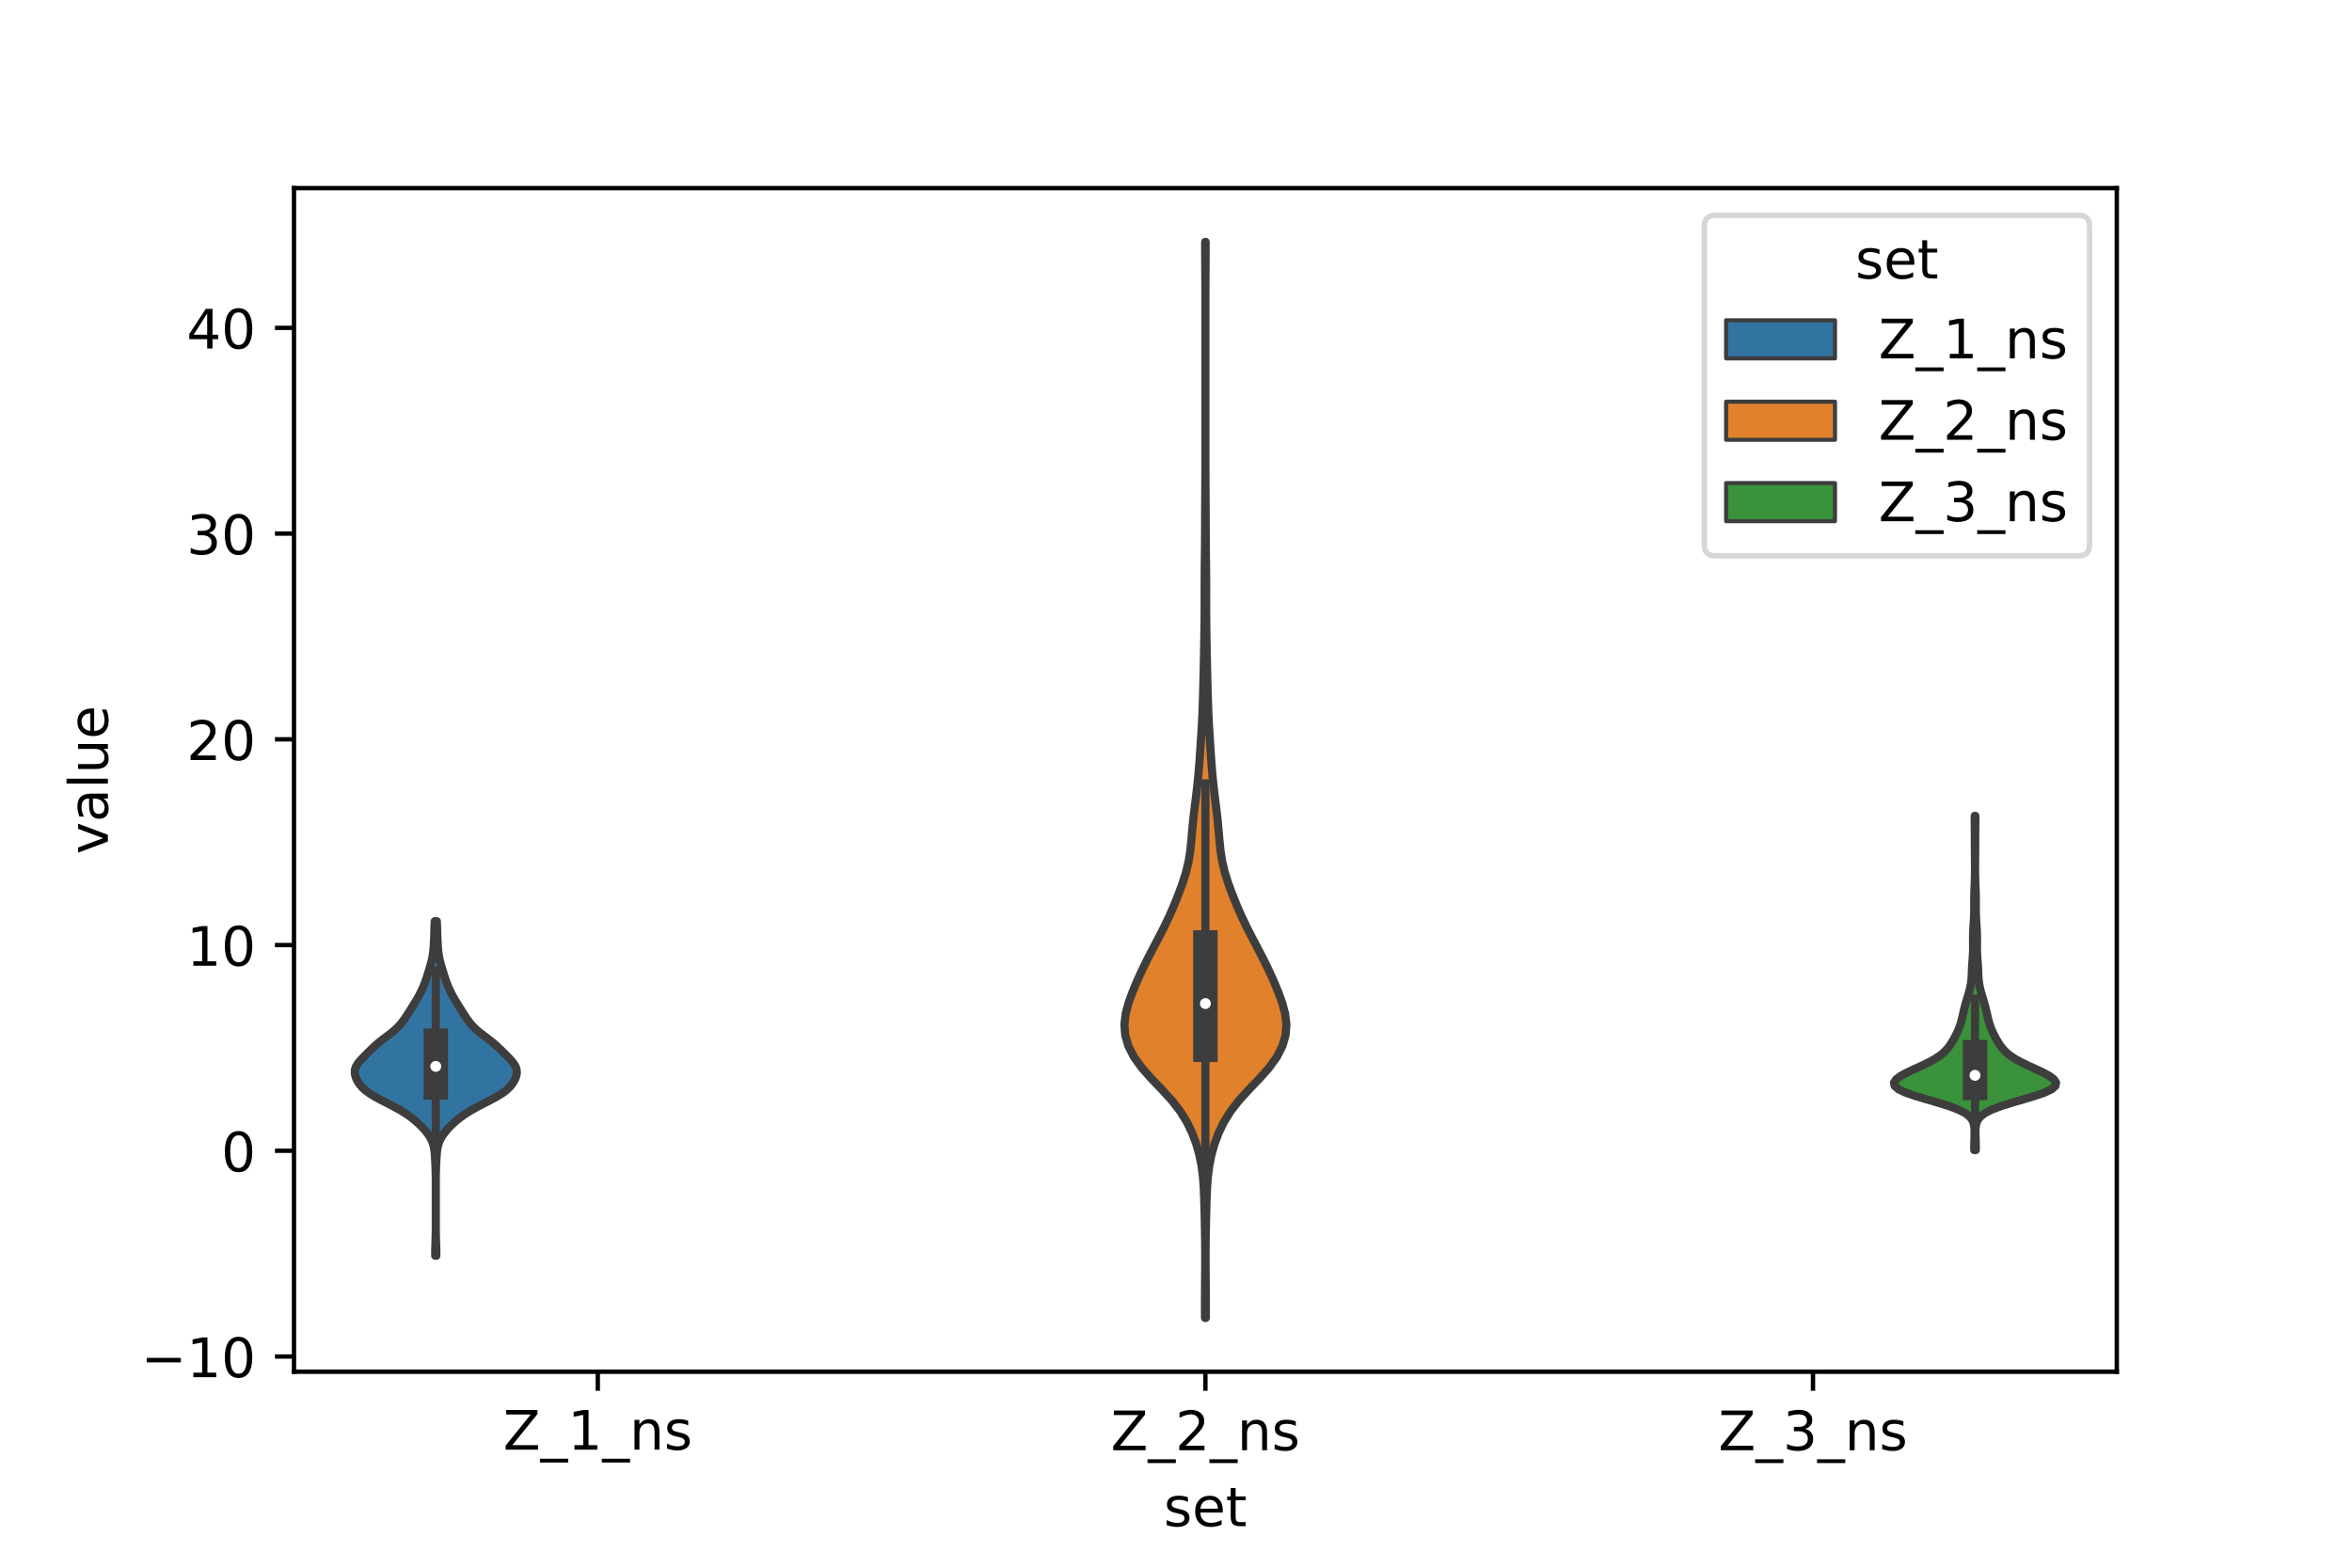 <?xml version="1.0" encoding="utf-8" standalone="no"?>
<!DOCTYPE svg PUBLIC "-//W3C//DTD SVG 1.1//EN"
  "http://www.w3.org/Graphics/SVG/1.1/DTD/svg11.dtd">
<!-- Created with matplotlib (https://matplotlib.org/) -->
<svg height="288pt" version="1.1" viewBox="0 0 432 288" width="432pt" xmlns="http://www.w3.org/2000/svg" xmlns:xlink="http://www.w3.org/1999/xlink">
 <defs>
  <style type="text/css">*{stroke-linecap:butt;stroke-linejoin:round;}</style>
 </defs>
 <g id="figure_1">
  <g id="patch_1">
   <path d="M 0 288 
L 432 288 
L 432 0 
L 0 0 
z
" style="fill:#ffffff;"/>
  </g>
  <g id="axes_1">
   <g id="patch_2">
    <path d="M 54 252 
L 388.8 252 
L 388.8 34.56 
L 54 34.56 
z
" style="fill:#ffffff;"/>
   </g>
   <g id="PolyCollection_1">
    <defs>
     <path d="M 80.143 -57.302 
L 79.937 -57.302 
L 79.935 -57.923 
L 79.946 -58.543 
L 79.965 -59.164 
L 79.987 -59.785 
L 80.007 -60.406 
L 80.022 -61.027 
L 80.031 -61.648 
L 80.036 -62.268 
L 80.038 -62.889 
L 80.039 -63.51 
L 80.04 -64.131 
L 80.04 -64.752 
L 80.04 -65.373 
L 80.04 -65.993 
L 80.04 -66.614 
L 80.04 -67.235 
L 80.04 -67.856 
L 80.04 -68.477 
L 80.04 -69.098 
L 80.04 -69.718 
L 80.039 -70.339 
L 80.038 -70.96 
L 80.034 -71.581 
L 80.027 -72.202 
L 80.014 -72.823 
L 79.994 -73.443 
L 79.969 -74.064 
L 79.939 -74.685 
L 79.905 -75.306 
L 79.865 -75.927 
L 79.806 -76.548 
L 79.711 -77.168 
L 79.558 -77.789 
L 79.329 -78.41 
L 79.013 -79.031 
L 78.611 -79.652 
L 78.127 -80.273 
L 77.571 -80.894 
L 76.948 -81.514 
L 76.253 -82.135 
L 75.474 -82.756 
L 74.591 -83.377 
L 73.591 -83.998 
L 72.479 -84.619 
L 71.287 -85.239 
L 70.076 -85.86 
L 68.925 -86.481 
L 67.906 -87.102 
L 67.066 -87.723 
L 66.413 -88.344 
L 65.921 -88.964 
L 65.554 -89.585 
L 65.296 -90.206 
L 65.16 -90.827 
L 65.181 -91.448 
L 65.385 -92.069 
L 65.768 -92.689 
L 66.289 -93.31 
L 66.885 -93.931 
L 67.506 -94.552 
L 68.134 -95.173 
L 68.788 -95.794 
L 69.5 -96.414 
L 70.281 -97.035 
L 71.105 -97.656 
L 71.913 -98.277 
L 72.649 -98.898 
L 73.28 -99.519 
L 73.809 -100.139 
L 74.265 -100.76 
L 74.68 -101.381 
L 75.078 -102.002 
L 75.472 -102.623 
L 75.862 -103.244 
L 76.246 -103.864 
L 76.614 -104.485 
L 76.963 -105.106 
L 77.286 -105.727 
L 77.582 -106.348 
L 77.848 -106.969 
L 78.086 -107.589 
L 78.301 -108.21 
L 78.502 -108.831 
L 78.696 -109.452 
L 78.886 -110.073 
L 79.068 -110.694 
L 79.235 -111.314 
L 79.377 -111.935 
L 79.49 -112.556 
L 79.574 -113.177 
L 79.635 -113.798 
L 79.678 -114.419 
L 79.711 -115.039 
L 79.738 -115.66 
L 79.761 -116.281 
L 79.78 -116.902 
L 79.797 -117.523 
L 79.819 -118.144 
L 79.847 -118.764 
L 80.233 -118.764 
L 80.233 -118.764 
L 80.261 -118.144 
L 80.283 -117.523 
L 80.3 -116.902 
L 80.319 -116.281 
L 80.342 -115.66 
L 80.369 -115.039 
L 80.402 -114.419 
L 80.445 -113.798 
L 80.506 -113.177 
L 80.59 -112.556 
L 80.703 -111.935 
L 80.845 -111.314 
L 81.012 -110.694 
L 81.194 -110.073 
L 81.384 -109.452 
L 81.578 -108.831 
L 81.779 -108.21 
L 81.994 -107.589 
L 82.232 -106.969 
L 82.498 -106.348 
L 82.794 -105.727 
L 83.117 -105.106 
L 83.466 -104.485 
L 83.834 -103.864 
L 84.218 -103.244 
L 84.608 -102.623 
L 85.002 -102.002 
L 85.4 -101.381 
L 85.815 -100.76 
L 86.271 -100.139 
L 86.8 -99.519 
L 87.431 -98.898 
L 88.167 -98.277 
L 88.975 -97.656 
L 89.799 -97.035 
L 90.58 -96.414 
L 91.292 -95.794 
L 91.946 -95.173 
L 92.574 -94.552 
L 93.195 -93.931 
L 93.791 -93.31 
L 94.312 -92.689 
L 94.695 -92.069 
L 94.899 -91.448 
L 94.92 -90.827 
L 94.784 -90.206 
L 94.526 -89.585 
L 94.159 -88.964 
L 93.667 -88.344 
L 93.014 -87.723 
L 92.174 -87.102 
L 91.155 -86.481 
L 90.004 -85.86 
L 88.793 -85.239 
L 87.601 -84.619 
L 86.489 -83.998 
L 85.489 -83.377 
L 84.606 -82.756 
L 83.827 -82.135 
L 83.132 -81.514 
L 82.509 -80.894 
L 81.953 -80.273 
L 81.469 -79.652 
L 81.067 -79.031 
L 80.751 -78.41 
L 80.522 -77.789 
L 80.369 -77.168 
L 80.274 -76.548 
L 80.215 -75.927 
L 80.175 -75.306 
L 80.141 -74.685 
L 80.111 -74.064 
L 80.086 -73.443 
L 80.066 -72.823 
L 80.053 -72.202 
L 80.046 -71.581 
L 80.042 -70.96 
L 80.041 -70.339 
L 80.04 -69.718 
L 80.04 -69.098 
L 80.04 -68.477 
L 80.04 -67.856 
L 80.04 -67.235 
L 80.04 -66.614 
L 80.04 -65.993 
L 80.04 -65.373 
L 80.04 -64.752 
L 80.04 -64.131 
L 80.041 -63.51 
L 80.042 -62.889 
L 80.044 -62.268 
L 80.049 -61.648 
L 80.058 -61.027 
L 80.073 -60.406 
L 80.093 -59.785 
L 80.115 -59.164 
L 80.134 -58.543 
L 80.145 -57.923 
L 80.143 -57.302 
z
" id="m442a3d103f" style="stroke:#3d3d3d;stroke-width:1.5;"/>
    </defs>
    <g clip-path="url(#p6f3c9b5c77)">
     <use style="fill:#3274a1;stroke:#3d3d3d;stroke-width:1.5;" x="0" xlink:href="#m442a3d103f" y="288"/>
    </g>
   </g>
   <g id="PolyCollection_2">
    <defs>
     <path d="M 221.474 -45.884 
L 221.326 -45.884 
L 221.319 -47.88 
L 221.322 -49.877 
L 221.336 -51.874 
L 221.353 -53.87 
L 221.365 -55.867 
L 221.366 -57.864 
L 221.351 -59.86 
L 221.321 -61.857 
L 221.281 -63.854 
L 221.235 -65.851 
L 221.178 -67.847 
L 221.093 -69.844 
L 220.944 -71.841 
L 220.689 -73.837 
L 220.289 -75.834 
L 219.725 -77.831 
L 218.983 -79.827 
L 218.028 -81.824 
L 216.797 -83.821 
L 215.247 -85.818 
L 213.427 -87.814 
L 211.511 -89.811 
L 209.737 -91.808 
L 208.293 -93.804 
L 207.267 -95.801 
L 206.677 -97.798 
L 206.52 -99.794 
L 206.759 -101.791 
L 207.3 -103.788 
L 208.027 -105.784 
L 208.86 -107.781 
L 209.77 -109.778 
L 210.748 -111.775 
L 211.781 -113.771 
L 212.834 -115.768 
L 213.857 -117.765 
L 214.806 -119.761 
L 215.672 -121.758 
L 216.473 -123.755 
L 217.208 -125.751 
L 217.838 -127.748 
L 218.315 -129.745 
L 218.629 -131.741 
L 218.83 -133.738 
L 218.999 -135.735 
L 219.195 -137.732 
L 219.431 -139.728 
L 219.683 -141.725 
L 219.919 -143.722 
L 220.118 -145.718 
L 220.282 -147.715 
L 220.423 -149.712 
L 220.554 -151.708 
L 220.682 -153.705 
L 220.796 -155.702 
L 220.885 -157.699 
L 220.952 -159.695 
L 221.007 -161.692 
L 221.057 -163.689 
L 221.104 -165.685 
L 221.145 -167.682 
L 221.181 -169.679 
L 221.214 -171.675 
L 221.242 -173.672 
L 221.259 -175.669 
L 221.263 -177.665 
L 221.26 -179.662 
L 221.262 -181.659 
L 221.277 -183.656 
L 221.301 -185.652 
L 221.323 -187.649 
L 221.337 -189.646 
L 221.343 -191.642 
L 221.349 -193.639 
L 221.359 -195.636 
L 221.372 -197.632 
L 221.385 -199.629 
L 221.393 -201.626 
L 221.397 -203.622 
L 221.399 -205.619 
L 221.4 -207.616 
L 221.4 -209.613 
L 221.4 -211.609 
L 221.4 -213.606 
L 221.4 -215.603 
L 221.4 -217.599 
L 221.4 -219.596 
L 221.4 -221.593 
L 221.4 -223.589 
L 221.4 -225.586 
L 221.4 -227.583 
L 221.4 -229.58 
L 221.399 -231.576 
L 221.396 -233.573 
L 221.391 -235.57 
L 221.381 -237.566 
L 221.369 -239.563 
L 221.358 -241.56 
L 221.353 -243.556 
L 221.447 -243.556 
L 221.447 -243.556 
L 221.442 -241.56 
L 221.431 -239.563 
L 221.419 -237.566 
L 221.409 -235.57 
L 221.404 -233.573 
L 221.401 -231.576 
L 221.4 -229.58 
L 221.4 -227.583 
L 221.4 -225.586 
L 221.4 -223.589 
L 221.4 -221.593 
L 221.4 -219.596 
L 221.4 -217.599 
L 221.4 -215.603 
L 221.4 -213.606 
L 221.4 -211.609 
L 221.4 -209.613 
L 221.4 -207.616 
L 221.401 -205.619 
L 221.403 -203.622 
L 221.407 -201.626 
L 221.415 -199.629 
L 221.428 -197.632 
L 221.441 -195.636 
L 221.451 -193.639 
L 221.457 -191.642 
L 221.463 -189.646 
L 221.477 -187.649 
L 221.499 -185.652 
L 221.523 -183.656 
L 221.538 -181.659 
L 221.54 -179.662 
L 221.537 -177.665 
L 221.541 -175.669 
L 221.558 -173.672 
L 221.586 -171.675 
L 221.619 -169.679 
L 221.655 -167.682 
L 221.696 -165.685 
L 221.743 -163.689 
L 221.793 -161.692 
L 221.848 -159.695 
L 221.915 -157.699 
L 222.004 -155.702 
L 222.118 -153.705 
L 222.246 -151.708 
L 222.377 -149.712 
L 222.518 -147.715 
L 222.682 -145.718 
L 222.881 -143.722 
L 223.117 -141.725 
L 223.369 -139.728 
L 223.605 -137.732 
L 223.801 -135.735 
L 223.97 -133.738 
L 224.171 -131.741 
L 224.485 -129.745 
L 224.962 -127.748 
L 225.592 -125.751 
L 226.327 -123.755 
L 227.128 -121.758 
L 227.994 -119.761 
L 228.943 -117.765 
L 229.966 -115.768 
L 231.019 -113.771 
L 232.052 -111.775 
L 233.03 -109.778 
L 233.94 -107.781 
L 234.773 -105.784 
L 235.5 -103.788 
L 236.041 -101.791 
L 236.28 -99.794 
L 236.123 -97.798 
L 235.533 -95.801 
L 234.507 -93.804 
L 233.063 -91.808 
L 231.289 -89.811 
L 229.373 -87.814 
L 227.553 -85.818 
L 226.003 -83.821 
L 224.772 -81.824 
L 223.817 -79.827 
L 223.075 -77.831 
L 222.511 -75.834 
L 222.111 -73.837 
L 221.856 -71.841 
L 221.707 -69.844 
L 221.622 -67.847 
L 221.565 -65.851 
L 221.519 -63.854 
L 221.479 -61.857 
L 221.449 -59.86 
L 221.434 -57.864 
L 221.435 -55.867 
L 221.447 -53.87 
L 221.464 -51.874 
L 221.478 -49.877 
L 221.481 -47.88 
L 221.474 -45.884 
z
" id="mf68726ea76" style="stroke:#3d3d3d;stroke-width:1.5;"/>
    </defs>
    <g clip-path="url(#p6f3c9b5c77)">
     <use style="fill:#e1812c;stroke:#3d3d3d;stroke-width:1.5;" x="0" xlink:href="#mf68726ea76" y="288"/>
    </g>
   </g>
   <g id="PolyCollection_3">
    <defs>
     <path d="M 362.9 -76.722 
L 362.62 -76.722 
L 362.616 -77.342 
L 362.626 -77.962 
L 362.644 -78.582 
L 362.664 -79.203 
L 362.677 -79.823 
L 362.67 -80.443 
L 362.624 -81.063 
L 362.497 -81.683 
L 362.225 -82.303 
L 361.719 -82.924 
L 360.886 -83.544 
L 359.654 -84.164 
L 358.014 -84.784 
L 356.041 -85.404 
L 353.9 -86.024 
L 351.815 -86.645 
L 350.022 -87.265 
L 348.713 -87.885 
L 347.995 -88.505 
L 347.88 -89.125 
L 348.302 -89.745 
L 349.149 -90.366 
L 350.294 -90.986 
L 351.608 -91.606 
L 352.967 -92.226 
L 354.257 -92.846 
L 355.393 -93.466 
L 356.333 -94.087 
L 357.079 -94.707 
L 357.665 -95.327 
L 358.138 -95.947 
L 358.54 -96.567 
L 358.899 -97.187 
L 359.228 -97.808 
L 359.527 -98.428 
L 359.793 -99.048 
L 360.021 -99.668 
L 360.211 -100.288 
L 360.372 -100.908 
L 360.514 -101.529 
L 360.652 -102.149 
L 360.799 -102.769 
L 360.963 -103.389 
L 361.143 -104.009 
L 361.331 -104.629 
L 361.518 -105.25 
L 361.692 -105.87 
L 361.847 -106.49 
L 361.972 -107.11 
L 362.064 -107.73 
L 362.123 -108.351 
L 362.156 -108.971 
L 362.179 -109.591 
L 362.205 -110.211 
L 362.243 -110.831 
L 362.289 -111.451 
L 362.336 -112.072 
L 362.374 -112.692 
L 362.398 -113.312 
L 362.406 -113.932 
L 362.403 -114.552 
L 362.396 -115.172 
L 362.395 -115.793 
L 362.404 -116.413 
L 362.428 -117.033 
L 362.464 -117.653 
L 362.506 -118.273 
L 362.546 -118.893 
L 362.58 -119.514 
L 362.603 -120.134 
L 362.616 -120.754 
L 362.62 -121.374 
L 362.618 -121.994 
L 362.615 -122.614 
L 362.617 -123.235 
L 362.628 -123.855 
L 362.648 -124.475 
L 362.673 -125.095 
L 362.698 -125.715 
L 362.721 -126.335 
L 362.737 -126.956 
L 362.748 -127.576 
L 362.753 -128.196 
L 362.753 -128.816 
L 362.75 -129.436 
L 362.745 -130.056 
L 362.737 -130.677 
L 362.73 -131.297 
L 362.725 -131.917 
L 362.723 -132.537 
L 362.724 -133.157 
L 362.725 -133.777 
L 362.724 -134.398 
L 362.72 -135.018 
L 362.713 -135.638 
L 362.704 -136.258 
L 362.698 -136.878 
L 362.698 -137.498 
L 362.702 -138.119 
L 362.818 -138.119 
L 362.818 -138.119 
L 362.822 -137.498 
L 362.822 -136.878 
L 362.816 -136.258 
L 362.807 -135.638 
L 362.8 -135.018 
L 362.796 -134.398 
L 362.795 -133.777 
L 362.796 -133.157 
L 362.797 -132.537 
L 362.795 -131.917 
L 362.79 -131.297 
L 362.783 -130.677 
L 362.775 -130.056 
L 362.77 -129.436 
L 362.767 -128.816 
L 362.767 -128.196 
L 362.772 -127.576 
L 362.783 -126.956 
L 362.799 -126.335 
L 362.822 -125.715 
L 362.847 -125.095 
L 362.872 -124.475 
L 362.892 -123.855 
L 362.903 -123.235 
L 362.905 -122.614 
L 362.902 -121.994 
L 362.9 -121.374 
L 362.904 -120.754 
L 362.917 -120.134 
L 362.94 -119.514 
L 362.974 -118.893 
L 363.014 -118.273 
L 363.056 -117.653 
L 363.092 -117.033 
L 363.116 -116.413 
L 363.125 -115.793 
L 363.124 -115.172 
L 363.117 -114.552 
L 363.114 -113.932 
L 363.122 -113.312 
L 363.146 -112.692 
L 363.184 -112.072 
L 363.231 -111.451 
L 363.277 -110.831 
L 363.315 -110.211 
L 363.341 -109.591 
L 363.364 -108.971 
L 363.397 -108.351 
L 363.456 -107.73 
L 363.548 -107.11 
L 363.673 -106.49 
L 363.828 -105.87 
L 364.002 -105.25 
L 364.189 -104.629 
L 364.377 -104.009 
L 364.557 -103.389 
L 364.721 -102.769 
L 364.868 -102.149 
L 365.006 -101.529 
L 365.148 -100.908 
L 365.309 -100.288 
L 365.499 -99.668 
L 365.727 -99.048 
L 365.993 -98.428 
L 366.292 -97.808 
L 366.621 -97.187 
L 366.98 -96.567 
L 367.382 -95.947 
L 367.855 -95.327 
L 368.441 -94.707 
L 369.187 -94.087 
L 370.127 -93.466 
L 371.263 -92.846 
L 372.553 -92.226 
L 373.912 -91.606 
L 375.226 -90.986 
L 376.371 -90.366 
L 377.218 -89.745 
L 377.64 -89.125 
L 377.525 -88.505 
L 376.807 -87.885 
L 375.498 -87.265 
L 373.705 -86.645 
L 371.62 -86.024 
L 369.479 -85.404 
L 367.506 -84.784 
L 365.866 -84.164 
L 364.634 -83.544 
L 363.801 -82.924 
L 363.295 -82.303 
L 363.023 -81.683 
L 362.896 -81.063 
L 362.85 -80.443 
L 362.843 -79.823 
L 362.856 -79.203 
L 362.876 -78.582 
L 362.894 -77.962 
L 362.904 -77.342 
L 362.9 -76.722 
z
" id="m188af135dd" style="stroke:#3d3d3d;stroke-width:1.5;"/>
    </defs>
    <g clip-path="url(#p6f3c9b5c77)">
     <use style="fill:#3a923a;stroke:#3d3d3d;stroke-width:1.5;" x="0" xlink:href="#m188af135dd" y="288"/>
    </g>
   </g>
   <g id="patch_3">
    <path clip-path="url(#p6f3c9b5c77)" d="M 109.8 211.411 
L 109.8 211.411 
L 109.8 211.411 
L 109.8 211.411 
z
" style="fill:#3274a1;stroke:#3d3d3d;stroke-linejoin:miter;stroke-width:0.75;"/>
   </g>
   <g id="patch_4">
    <path clip-path="url(#p6f3c9b5c77)" d="M 109.8 211.411 
L 109.8 211.411 
L 109.8 211.411 
L 109.8 211.411 
z
" style="fill:#e1812c;stroke:#3d3d3d;stroke-linejoin:miter;stroke-width:0.75;"/>
   </g>
   <g id="patch_5">
    <path clip-path="url(#p6f3c9b5c77)" d="M 109.8 211.411 
L 109.8 211.411 
L 109.8 211.411 
L 109.8 211.411 
z
" style="fill:#3a923a;stroke:#3d3d3d;stroke-linejoin:miter;stroke-width:0.75;"/>
   </g>
   <g id="matplotlib.axis_1">
    <g id="xtick_1">
     <g id="line2d_1">
      <defs>
       <path d="M 0 0 
L 0 3.5 
" id="m636881be17" style="stroke:#000000;stroke-width:0.8;"/>
      </defs>
      <g>
       <use style="stroke:#000000;stroke-width:0.8;" x="109.8" xlink:href="#m636881be17" y="252"/>
      </g>
     </g>
     <g id="text_1">
      <!-- Z_1_ns -->
      <g transform="translate(92.42 266.32)scale(0.1 -0.1)">
       <defs>
        <path d="M 5.609 72.906 
L 62.891 72.906 
L 62.891 65.375 
L 16.797 8.297 
L 64.016 8.297 
L 64.016 0 
L 4.5 0 
L 4.5 7.516 
L 50.594 64.594 
L 5.609 64.594 
z
" id="DejaVuSans-90"/>
        <path d="M 50.984 -16.609 
L 50.984 -23.578 
L -0.984 -23.578 
L -0.984 -16.609 
z
" id="DejaVuSans-95"/>
        <path d="M 12.406 8.297 
L 28.516 8.297 
L 28.516 63.922 
L 10.984 60.406 
L 10.984 69.391 
L 28.422 72.906 
L 38.281 72.906 
L 38.281 8.297 
L 54.391 8.297 
L 54.391 0 
L 12.406 0 
z
" id="DejaVuSans-49"/>
        <path d="M 54.891 33.016 
L 54.891 0 
L 45.906 0 
L 45.906 32.719 
Q 45.906 40.484 42.875 44.328 
Q 39.844 48.188 33.797 48.188 
Q 26.516 48.188 22.312 43.547 
Q 18.109 38.922 18.109 30.906 
L 18.109 0 
L 9.078 0 
L 9.078 54.688 
L 18.109 54.688 
L 18.109 46.188 
Q 21.344 51.125 25.703 53.562 
Q 30.078 56 35.797 56 
Q 45.219 56 50.047 50.172 
Q 54.891 44.344 54.891 33.016 
z
" id="DejaVuSans-110"/>
        <path d="M 44.281 53.078 
L 44.281 44.578 
Q 40.484 46.531 36.375 47.5 
Q 32.281 48.484 27.875 48.484 
Q 21.188 48.484 17.844 46.438 
Q 14.5 44.391 14.5 40.281 
Q 14.5 37.156 16.891 35.375 
Q 19.281 33.594 26.516 31.984 
L 29.594 31.297 
Q 39.156 29.25 43.188 25.516 
Q 47.219 21.781 47.219 15.094 
Q 47.219 7.469 41.188 3.016 
Q 35.156 -1.422 24.609 -1.422 
Q 20.219 -1.422 15.453 -0.562 
Q 10.688 0.297 5.422 2 
L 5.422 11.281 
Q 10.406 8.688 15.234 7.391 
Q 20.062 6.109 24.812 6.109 
Q 31.156 6.109 34.562 8.281 
Q 37.984 10.453 37.984 14.406 
Q 37.984 18.062 35.516 20.016 
Q 33.062 21.969 24.703 23.781 
L 21.578 24.516 
Q 13.234 26.266 9.516 29.906 
Q 5.812 33.547 5.812 39.891 
Q 5.812 47.609 11.281 51.797 
Q 16.75 56 26.812 56 
Q 31.781 56 36.172 55.266 
Q 40.578 54.547 44.281 53.078 
z
" id="DejaVuSans-115"/>
       </defs>
       <use xlink:href="#DejaVuSans-90"/>
       <use x="68.506" xlink:href="#DejaVuSans-95"/>
       <use x="118.506" xlink:href="#DejaVuSans-49"/>
       <use x="182.129" xlink:href="#DejaVuSans-95"/>
       <use x="232.129" xlink:href="#DejaVuSans-110"/>
       <use x="295.508" xlink:href="#DejaVuSans-115"/>
      </g>
     </g>
    </g>
    <g id="xtick_2">
     <g id="line2d_2">
      <g>
       <use style="stroke:#000000;stroke-width:0.8;" x="221.4" xlink:href="#m636881be17" y="252"/>
      </g>
     </g>
     <g id="text_2">
      <!-- Z_2_ns -->
      <g transform="translate(204.02 266.422)scale(0.1 -0.1)">
       <defs>
        <path d="M 19.188 8.297 
L 53.609 8.297 
L 53.609 0 
L 7.328 0 
L 7.328 8.297 
Q 12.938 14.109 22.625 23.891 
Q 32.328 33.688 34.812 36.531 
Q 39.547 41.844 41.422 45.531 
Q 43.312 49.219 43.312 52.781 
Q 43.312 58.594 39.234 62.25 
Q 35.156 65.922 28.609 65.922 
Q 23.969 65.922 18.812 64.312 
Q 13.672 62.703 7.812 59.422 
L 7.812 69.391 
Q 13.766 71.781 18.938 73 
Q 24.125 74.219 28.422 74.219 
Q 39.75 74.219 46.484 68.547 
Q 53.219 62.891 53.219 53.422 
Q 53.219 48.922 51.531 44.891 
Q 49.859 40.875 45.406 35.406 
Q 44.188 33.984 37.641 27.219 
Q 31.109 20.453 19.188 8.297 
z
" id="DejaVuSans-50"/>
       </defs>
       <use xlink:href="#DejaVuSans-90"/>
       <use x="68.506" xlink:href="#DejaVuSans-95"/>
       <use x="118.506" xlink:href="#DejaVuSans-50"/>
       <use x="182.129" xlink:href="#DejaVuSans-95"/>
       <use x="232.129" xlink:href="#DejaVuSans-110"/>
       <use x="295.508" xlink:href="#DejaVuSans-115"/>
      </g>
     </g>
    </g>
    <g id="xtick_3">
     <g id="line2d_3">
      <g>
       <use style="stroke:#000000;stroke-width:0.8;" x="333" xlink:href="#m636881be17" y="252"/>
      </g>
     </g>
     <g id="text_3">
      <!-- Z_3_ns -->
      <g transform="translate(315.62 266.422)scale(0.1 -0.1)">
       <defs>
        <path d="M 40.578 39.312 
Q 47.656 37.797 51.625 33 
Q 55.609 28.219 55.609 21.188 
Q 55.609 10.406 48.188 4.484 
Q 40.766 -1.422 27.094 -1.422 
Q 22.516 -1.422 17.656 -0.516 
Q 12.797 0.391 7.625 2.203 
L 7.625 11.719 
Q 11.719 9.328 16.594 8.109 
Q 21.484 6.891 26.812 6.891 
Q 36.078 6.891 40.938 10.547 
Q 45.797 14.203 45.797 21.188 
Q 45.797 27.641 41.281 31.266 
Q 36.766 34.906 28.719 34.906 
L 20.219 34.906 
L 20.219 43.016 
L 29.109 43.016 
Q 36.375 43.016 40.234 45.922 
Q 44.094 48.828 44.094 54.297 
Q 44.094 59.906 40.109 62.906 
Q 36.141 65.922 28.719 65.922 
Q 24.656 65.922 20.016 65.031 
Q 15.375 64.156 9.812 62.312 
L 9.812 71.094 
Q 15.438 72.656 20.344 73.438 
Q 25.25 74.219 29.594 74.219 
Q 40.828 74.219 47.359 69.109 
Q 53.906 64.016 53.906 55.328 
Q 53.906 49.266 50.438 45.094 
Q 46.969 40.922 40.578 39.312 
z
" id="DejaVuSans-51"/>
       </defs>
       <use xlink:href="#DejaVuSans-90"/>
       <use x="68.506" xlink:href="#DejaVuSans-95"/>
       <use x="118.506" xlink:href="#DejaVuSans-51"/>
       <use x="182.129" xlink:href="#DejaVuSans-95"/>
       <use x="232.129" xlink:href="#DejaVuSans-110"/>
       <use x="295.508" xlink:href="#DejaVuSans-115"/>
      </g>
     </g>
    </g>
    <g id="text_4">
     <!-- set -->
     <g transform="translate(213.759 280.378)scale(0.1 -0.1)">
      <defs>
       <path d="M 56.203 29.594 
L 56.203 25.203 
L 14.891 25.203 
Q 15.484 15.922 20.484 11.062 
Q 25.484 6.203 34.422 6.203 
Q 39.594 6.203 44.453 7.469 
Q 49.312 8.734 54.109 11.281 
L 54.109 2.781 
Q 49.266 0.734 44.188 -0.344 
Q 39.109 -1.422 33.891 -1.422 
Q 20.797 -1.422 13.156 6.188 
Q 5.516 13.812 5.516 26.812 
Q 5.516 40.234 12.766 48.109 
Q 20.016 56 32.328 56 
Q 43.359 56 49.781 48.891 
Q 56.203 41.797 56.203 29.594 
z
M 47.219 32.234 
Q 47.125 39.594 43.094 43.984 
Q 39.062 48.391 32.422 48.391 
Q 24.906 48.391 20.391 44.141 
Q 15.875 39.891 15.188 32.172 
z
" id="DejaVuSans-101"/>
       <path d="M 18.312 70.219 
L 18.312 54.688 
L 36.812 54.688 
L 36.812 47.703 
L 18.312 47.703 
L 18.312 18.016 
Q 18.312 11.328 20.141 9.422 
Q 21.969 7.516 27.594 7.516 
L 36.812 7.516 
L 36.812 0 
L 27.594 0 
Q 17.188 0 13.234 3.875 
Q 9.281 7.766 9.281 18.016 
L 9.281 47.703 
L 2.688 47.703 
L 2.688 54.688 
L 9.281 54.688 
L 9.281 70.219 
z
" id="DejaVuSans-116"/>
      </defs>
      <use xlink:href="#DejaVuSans-115"/>
      <use x="52.1" xlink:href="#DejaVuSans-101"/>
      <use x="113.623" xlink:href="#DejaVuSans-116"/>
     </g>
    </g>
   </g>
   <g id="matplotlib.axis_2">
    <g id="ytick_1">
     <g id="line2d_4">
      <defs>
       <path d="M 0 0 
L -3.5 0 
" id="m5a818226d5" style="stroke:#000000;stroke-width:0.8;"/>
      </defs>
      <g>
       <use style="stroke:#000000;stroke-width:0.8;" x="54" xlink:href="#m5a818226d5" y="249.206"/>
      </g>
     </g>
     <g id="text_5">
      <!-- −10 -->
      <g transform="translate(25.895 253.005)scale(0.1 -0.1)">
       <defs>
        <path d="M 10.594 35.5 
L 73.188 35.5 
L 73.188 27.203 
L 10.594 27.203 
z
" id="DejaVuSans-8722"/>
        <path d="M 31.781 66.406 
Q 24.172 66.406 20.328 58.906 
Q 16.5 51.422 16.5 36.375 
Q 16.5 21.391 20.328 13.891 
Q 24.172 6.391 31.781 6.391 
Q 39.453 6.391 43.281 13.891 
Q 47.125 21.391 47.125 36.375 
Q 47.125 51.422 43.281 58.906 
Q 39.453 66.406 31.781 66.406 
z
M 31.781 74.219 
Q 44.047 74.219 50.516 64.516 
Q 56.984 54.828 56.984 36.375 
Q 56.984 17.969 50.516 8.266 
Q 44.047 -1.422 31.781 -1.422 
Q 19.531 -1.422 13.062 8.266 
Q 6.594 17.969 6.594 36.375 
Q 6.594 54.828 13.062 64.516 
Q 19.531 74.219 31.781 74.219 
z
" id="DejaVuSans-48"/>
       </defs>
       <use xlink:href="#DejaVuSans-8722"/>
       <use x="83.789" xlink:href="#DejaVuSans-49"/>
       <use x="147.412" xlink:href="#DejaVuSans-48"/>
      </g>
     </g>
    </g>
    <g id="ytick_2">
     <g id="line2d_5">
      <g>
       <use style="stroke:#000000;stroke-width:0.8;" x="54" xlink:href="#m5a818226d5" y="211.411"/>
      </g>
     </g>
     <g id="text_6">
      <!-- 0 -->
      <g transform="translate(40.638 215.21)scale(0.1 -0.1)">
       <use xlink:href="#DejaVuSans-48"/>
      </g>
     </g>
    </g>
    <g id="ytick_3">
     <g id="line2d_6">
      <g>
       <use style="stroke:#000000;stroke-width:0.8;" x="54" xlink:href="#m5a818226d5" y="173.616"/>
      </g>
     </g>
     <g id="text_7">
      <!-- 10 -->
      <g transform="translate(34.275 177.415)scale(0.1 -0.1)">
       <use xlink:href="#DejaVuSans-49"/>
       <use x="63.623" xlink:href="#DejaVuSans-48"/>
      </g>
     </g>
    </g>
    <g id="ytick_4">
     <g id="line2d_7">
      <g>
       <use style="stroke:#000000;stroke-width:0.8;" x="54" xlink:href="#m5a818226d5" y="135.821"/>
      </g>
     </g>
     <g id="text_8">
      <!-- 20 -->
      <g transform="translate(34.275 139.62)scale(0.1 -0.1)">
       <use xlink:href="#DejaVuSans-50"/>
       <use x="63.623" xlink:href="#DejaVuSans-48"/>
      </g>
     </g>
    </g>
    <g id="ytick_5">
     <g id="line2d_8">
      <g>
       <use style="stroke:#000000;stroke-width:0.8;" x="54" xlink:href="#m5a818226d5" y="98.026"/>
      </g>
     </g>
     <g id="text_9">
      <!-- 30 -->
      <g transform="translate(34.275 101.825)scale(0.1 -0.1)">
       <use xlink:href="#DejaVuSans-51"/>
       <use x="63.623" xlink:href="#DejaVuSans-48"/>
      </g>
     </g>
    </g>
    <g id="ytick_6">
     <g id="line2d_9">
      <g>
       <use style="stroke:#000000;stroke-width:0.8;" x="54" xlink:href="#m5a818226d5" y="60.23"/>
      </g>
     </g>
     <g id="text_10">
      <!-- 40 -->
      <g transform="translate(34.275 64.03)scale(0.1 -0.1)">
       <defs>
        <path d="M 37.797 64.312 
L 12.891 25.391 
L 37.797 25.391 
z
M 35.203 72.906 
L 47.609 72.906 
L 47.609 25.391 
L 58.016 25.391 
L 58.016 17.188 
L 47.609 17.188 
L 47.609 0 
L 37.797 0 
L 37.797 17.188 
L 4.891 17.188 
L 4.891 26.703 
z
" id="DejaVuSans-52"/>
       </defs>
       <use xlink:href="#DejaVuSans-52"/>
       <use x="63.623" xlink:href="#DejaVuSans-48"/>
      </g>
     </g>
    </g>
    <g id="text_11">
     <!-- value -->
     <g transform="translate(19.816 156.938)rotate(-90)scale(0.1 -0.1)">
      <defs>
       <path d="M 2.984 54.688 
L 12.5 54.688 
L 29.594 8.797 
L 46.688 54.688 
L 56.203 54.688 
L 35.688 0 
L 23.484 0 
z
" id="DejaVuSans-118"/>
       <path d="M 34.281 27.484 
Q 23.391 27.484 19.188 25 
Q 14.984 22.516 14.984 16.5 
Q 14.984 11.719 18.141 8.906 
Q 21.297 6.109 26.703 6.109 
Q 34.188 6.109 38.703 11.406 
Q 43.219 16.703 43.219 25.484 
L 43.219 27.484 
z
M 52.203 31.203 
L 52.203 0 
L 43.219 0 
L 43.219 8.297 
Q 40.141 3.328 35.547 0.953 
Q 30.953 -1.422 24.312 -1.422 
Q 15.922 -1.422 10.953 3.297 
Q 6 8.016 6 15.922 
Q 6 25.141 12.172 29.828 
Q 18.359 34.516 30.609 34.516 
L 43.219 34.516 
L 43.219 35.406 
Q 43.219 41.609 39.141 45 
Q 35.062 48.391 27.688 48.391 
Q 23 48.391 18.547 47.266 
Q 14.109 46.141 10.016 43.891 
L 10.016 52.203 
Q 14.938 54.109 19.578 55.047 
Q 24.219 56 28.609 56 
Q 40.484 56 46.344 49.844 
Q 52.203 43.703 52.203 31.203 
z
" id="DejaVuSans-97"/>
       <path d="M 9.422 75.984 
L 18.406 75.984 
L 18.406 0 
L 9.422 0 
z
" id="DejaVuSans-108"/>
       <path d="M 8.5 21.578 
L 8.5 54.688 
L 17.484 54.688 
L 17.484 21.922 
Q 17.484 14.156 20.5 10.266 
Q 23.531 6.391 29.594 6.391 
Q 36.859 6.391 41.078 11.031 
Q 45.312 15.672 45.312 23.688 
L 45.312 54.688 
L 54.297 54.688 
L 54.297 0 
L 45.312 0 
L 45.312 8.406 
Q 42.047 3.422 37.719 1 
Q 33.406 -1.422 27.688 -1.422 
Q 18.266 -1.422 13.375 4.438 
Q 8.5 10.297 8.5 21.578 
z
M 31.109 56 
z
" id="DejaVuSans-117"/>
      </defs>
      <use xlink:href="#DejaVuSans-118"/>
      <use x="59.18" xlink:href="#DejaVuSans-97"/>
      <use x="120.459" xlink:href="#DejaVuSans-108"/>
      <use x="148.242" xlink:href="#DejaVuSans-117"/>
      <use x="211.621" xlink:href="#DejaVuSans-101"/>
     </g>
    </g>
   </g>
   <g id="line2d_10">
    <path clip-path="url(#p6f3c9b5c77)" d="M 80.04 212.263 
L 80.04 178.296 
" style="fill:none;stroke:#3d3d3d;stroke-linecap:square;stroke-width:1.5;"/>
   </g>
   <g id="line2d_11">
    <path clip-path="url(#p6f3c9b5c77)" d="M 80.04 199.787 
L 80.04 191.178 
" style="fill:none;stroke:#3d3d3d;stroke-linecap:square;stroke-width:4.5;"/>
   </g>
   <g id="line2d_12">
    <path clip-path="url(#p6f3c9b5c77)" d="M 221.4 221.492 
L 221.4 143.923 
" style="fill:none;stroke:#3d3d3d;stroke-linecap:square;stroke-width:1.5;"/>
   </g>
   <g id="line2d_13">
    <path clip-path="url(#p6f3c9b5c77)" d="M 221.4 192.858 
L 221.4 173.137 
" style="fill:none;stroke:#3d3d3d;stroke-linecap:square;stroke-width:4.5;"/>
   </g>
   <g id="line2d_14">
    <path clip-path="url(#p6f3c9b5c77)" d="M 362.76 207.953 
L 362.76 183.451 
" style="fill:none;stroke:#3d3d3d;stroke-linecap:square;stroke-width:1.5;"/>
   </g>
   <g id="line2d_15">
    <path clip-path="url(#p6f3c9b5c77)" d="M 362.76 199.874 
L 362.76 193.293 
" style="fill:none;stroke:#3d3d3d;stroke-linecap:square;stroke-width:4.5;"/>
   </g>
   <g id="patch_6">
    <path d="M 54 252 
L 54 34.56 
" style="fill:none;stroke:#000000;stroke-linecap:square;stroke-linejoin:miter;stroke-width:0.8;"/>
   </g>
   <g id="patch_7">
    <path d="M 388.8 252 
L 388.8 34.56 
" style="fill:none;stroke:#000000;stroke-linecap:square;stroke-linejoin:miter;stroke-width:0.8;"/>
   </g>
   <g id="patch_8">
    <path d="M 54 252 
L 388.8 252 
" style="fill:none;stroke:#000000;stroke-linecap:square;stroke-linejoin:miter;stroke-width:0.8;"/>
   </g>
   <g id="patch_9">
    <path d="M 54 34.56 
L 388.8 34.56 
" style="fill:none;stroke:#000000;stroke-linecap:square;stroke-linejoin:miter;stroke-width:0.8;"/>
   </g>
   <g id="PathCollection_1">
    <defs>
     <path d="M 0 1.5 
C 0.398 1.5 0.779 1.342 1.061 1.061 
C 1.342 0.779 1.5 0.398 1.5 0 
C 1.5 -0.398 1.342 -0.779 1.061 -1.061 
C 0.779 -1.342 0.398 -1.5 0 -1.5 
C -0.398 -1.5 -0.779 -1.342 -1.061 -1.061 
C -1.342 -0.779 -1.5 -0.398 -1.5 0 
C -1.5 0.398 -1.342 0.779 -1.061 1.061 
C -0.779 1.342 -0.398 1.5 0 1.5 
z
" id="mbdb0c88c4f" style="stroke:#3d3d3d;"/>
    </defs>
    <g clip-path="url(#p6f3c9b5c77)">
     <use style="fill:#ffffff;stroke:#3d3d3d;" x="80.04" xlink:href="#mbdb0c88c4f" y="195.907"/>
    </g>
   </g>
   <g id="PathCollection_2">
    <g clip-path="url(#p6f3c9b5c77)">
     <use style="fill:#ffffff;stroke:#3d3d3d;" x="221.4" xlink:href="#mbdb0c88c4f" y="184.365"/>
    </g>
   </g>
   <g id="PathCollection_3">
    <g clip-path="url(#p6f3c9b5c77)">
     <use style="fill:#ffffff;stroke:#3d3d3d;" x="362.76" xlink:href="#mbdb0c88c4f" y="197.549"/>
    </g>
   </g>
   <g id="legend_1">
    <g id="patch_10">
     <path d="M 315.041 102.107 
L 381.8 102.107 
Q 383.8 102.107 383.8 100.107 
L 383.8 41.56 
Q 383.8 39.56 381.8 39.56 
L 315.041 39.56 
Q 313.041 39.56 313.041 41.56 
L 313.041 100.107 
Q 313.041 102.107 315.041 102.107 
z
" style="fill:#ffffff;opacity:0.8;stroke:#cccccc;stroke-linejoin:miter;"/>
    </g>
    <g id="text_12">
     <!-- set -->
     <g transform="translate(340.779 51.158)scale(0.1 -0.1)">
      <use xlink:href="#DejaVuSans-115"/>
      <use x="52.1" xlink:href="#DejaVuSans-101"/>
      <use x="113.623" xlink:href="#DejaVuSans-116"/>
     </g>
    </g>
    <g id="patch_11">
     <path d="M 317.041 65.837 
L 337.041 65.837 
L 337.041 58.837 
L 317.041 58.837 
z
" style="fill:#3274a1;stroke:#3d3d3d;stroke-linejoin:miter;stroke-width:0.75;"/>
    </g>
    <g id="text_13">
     <!-- Z_1_ns -->
     <g transform="translate(345.041 65.837)scale(0.1 -0.1)">
      <use xlink:href="#DejaVuSans-90"/>
      <use x="68.506" xlink:href="#DejaVuSans-95"/>
      <use x="118.506" xlink:href="#DejaVuSans-49"/>
      <use x="182.129" xlink:href="#DejaVuSans-95"/>
      <use x="232.129" xlink:href="#DejaVuSans-110"/>
      <use x="295.508" xlink:href="#DejaVuSans-115"/>
     </g>
    </g>
    <g id="patch_12">
     <path d="M 317.041 80.793 
L 337.041 80.793 
L 337.041 73.793 
L 317.041 73.793 
z
" style="fill:#e1812c;stroke:#3d3d3d;stroke-linejoin:miter;stroke-width:0.75;"/>
    </g>
    <g id="text_14">
     <!-- Z_2_ns -->
     <g transform="translate(345.041 80.793)scale(0.1 -0.1)">
      <use xlink:href="#DejaVuSans-90"/>
      <use x="68.506" xlink:href="#DejaVuSans-95"/>
      <use x="118.506" xlink:href="#DejaVuSans-50"/>
      <use x="182.129" xlink:href="#DejaVuSans-95"/>
      <use x="232.129" xlink:href="#DejaVuSans-110"/>
      <use x="295.508" xlink:href="#DejaVuSans-115"/>
     </g>
    </g>
    <g id="patch_13">
     <path d="M 317.041 95.749 
L 337.041 95.749 
L 337.041 88.749 
L 317.041 88.749 
z
" style="fill:#3a923a;stroke:#3d3d3d;stroke-linejoin:miter;stroke-width:0.75;"/>
    </g>
    <g id="text_15">
     <!-- Z_3_ns -->
     <g transform="translate(345.041 95.749)scale(0.1 -0.1)">
      <use xlink:href="#DejaVuSans-90"/>
      <use x="68.506" xlink:href="#DejaVuSans-95"/>
      <use x="118.506" xlink:href="#DejaVuSans-51"/>
      <use x="182.129" xlink:href="#DejaVuSans-95"/>
      <use x="232.129" xlink:href="#DejaVuSans-110"/>
      <use x="295.508" xlink:href="#DejaVuSans-115"/>
     </g>
    </g>
   </g>
  </g>
 </g>
 <defs>
  <clipPath id="p6f3c9b5c77">
   <rect height="217.44" width="334.8" x="54" y="34.56"/>
  </clipPath>
 </defs>
</svg>
